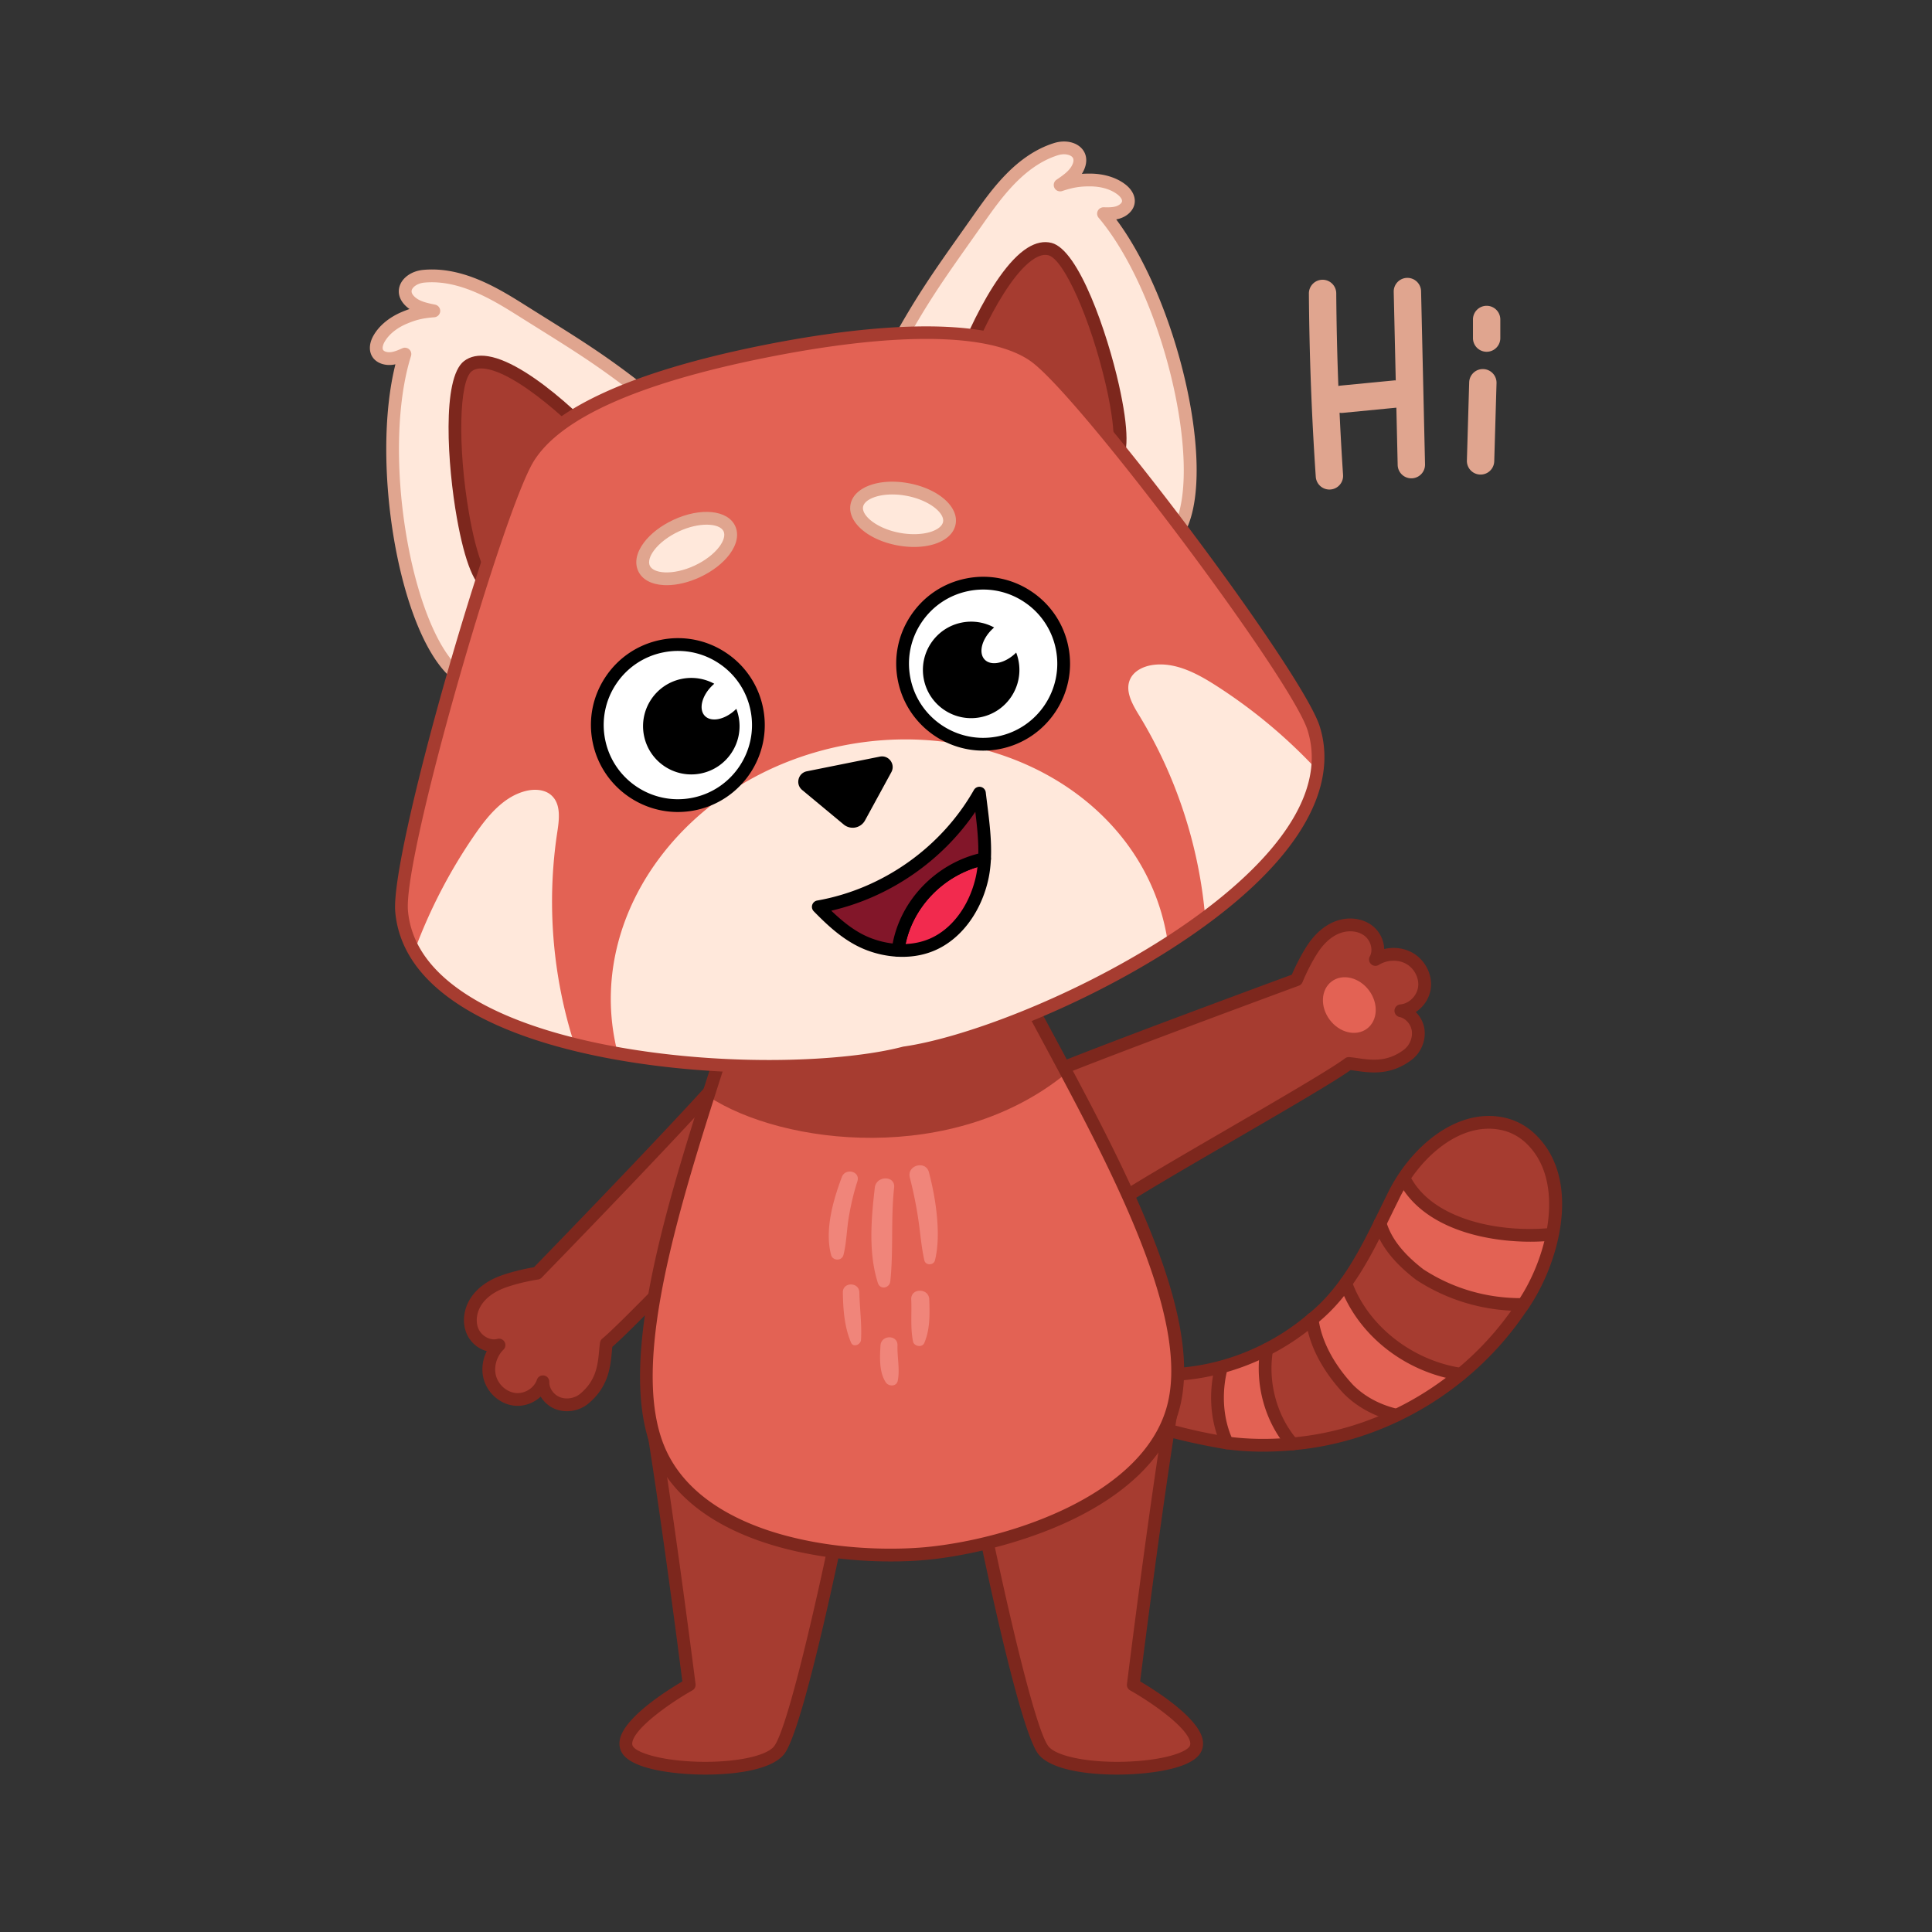 <svg height="512" width="512" xmlns="http://www.w3.org/2000/svg"><rect width="100%" height="100%" fill="#333333" stroke="none"/><path d="M376.213 337.748c8.44 5.53 17.931 8.076 27.419 7.964 3.702-5.713 6.655-12.011 7.909-18.65-.175.017-.351.037-.526.052-13.4 1.297-32.596-2.047-38.925-14.867a71.382 71.382 0 0 0-3.087 5.265c-1.153 2.161-2.226 4.366-3.294 6.573 1.555 5.522 5.752 10.007 10.504 13.663zM356.648 340.099a59.072 59.072 0 0 1-8.921 9.482c.858 6.861 4.74 13.372 9.636 18.618 3.518 3.518 7.952 5.727 12.687 6.836a83.977 83.977 0 0 0 17.007-10.856c-13.457-2.042-25.819-11.336-30.409-24.08zM335.689 357.629a61.873 61.873 0 0 1-11.997 4.638c-1.756 6.741-1.321 14.123 1.517 20.13a83.028 83.028 0 0 0 17.307.254c-5.791-6.654-8.334-16.211-6.827-25.022z" fill="#e36254"/><g fill="#a63c30"><path d="M323.691 362.267c-5.283 1.428-10.752 2.145-16.234 2.042-3.832-.072-8.438-.431-11.942 1.122-1.096.486-2.181 1.119-2.855 2.111s-.901 3.294.129 3.909c9.872 5.887 21.008 9.586 32.42 10.946-2.839-6.008-3.273-13.39-1.518-20.13zM376.213 337.748c-4.752-3.655-8.949-8.141-10.504-13.663-2.011 4.157-4 8.323-6.454 12.229a55.55 55.55 0 0 1-2.607 3.785c4.59 12.744 16.952 22.038 30.409 24.08 6.007-4.939 11.33-10.705 15.698-17.143.297-.438.588-.88.876-1.324-9.487.112-18.978-2.435-27.418-7.964zM347.726 349.581a62.115 62.115 0 0 1-12.038 8.048c-1.507 8.812 1.037 18.369 6.827 25.022a79.9 79.9 0 0 0 10.105-1.568c6.02-1.336 11.871-3.385 17.429-6.048-4.736-1.109-9.169-3.318-12.687-6.836-4.896-5.246-8.778-11.757-9.636-18.618zM411.015 327.114c.174-.015.35-.035.526-.052.275-1.458.475-2.932.576-4.421.594-8.793-1.833-19.313-9.664-23.358-6.275-3.241-14.209-1.838-20.096 2.063-4.199 2.782-7.507 6.651-10.267 10.9 6.328 12.821 25.525 16.165 38.925 14.868z"/></g><path d="M334.739 384.703a73.29 73.29 0 0 1-9.757-.629c-.331-.045-33.219-5.171-34.739-14.024-.399-2.326 1.115-4.387 4.501-6.124.029-.015.057-.028.086-.041 3.42-1.517 7.564-1.402 11.221-1.303.489.013.97.027 1.439.035 13.921.248 28.183-4.967 39.138-14.323l.043-.036c8.853-7.069 13.935-17.456 18.848-27.5a595.9 595.9 0 0 1 1.97-4.001c5.909-12.568 18.692-23.656 31.651-20.464 2.823.696 5.467 2.158 7.644 4.228 12.979 12.337 6.098 35.619-2.647 47.492-14.007 20.611-36.985 34.188-61.474 36.322-2.7.245-5.346.368-7.924.368zm-38.495-17.745c-1.757.909-2.778 1.871-2.667 2.518.053.305.862 3.093 12.972 6.888 7.436 2.331 15.368 3.882 18.885 4.355 5.242.706 10.937.789 16.929.246 23.501-2.048 45.553-15.087 58.993-34.88l.038-.054c8.357-11.327 14.07-32.592 3.059-43.058-1.752-1.666-3.869-2.84-6.123-3.395-11.195-2.755-22.456 7.296-27.796 18.653a586.904 586.904 0 0 0-1.975 4.014c-5.074 10.372-10.321 21.098-19.755 28.64-11.572 9.875-26.641 15.377-41.377 15.115-.48-.009-.97-.022-1.469-.036-3.28-.09-6.996-.192-9.714.994z" fill="#7d271d"/><path d="M325.21 384.089a1.692 1.692 0 0 1-1.531-.97c-2.936-6.214-3.528-13.97-1.624-21.279a1.693 1.693 0 0 1 3.275.853c-1.707 6.554-1.194 13.472 1.409 18.981a1.691 1.691 0 0 1-1.529 2.415zM403.038 347.407c-9.928 0-19.511-2.845-27.752-8.244a1.299 1.299 0 0 1-.104-.074c-6.017-4.628-9.648-9.386-11.101-14.546a1.692 1.692 0 0 1 3.256-.918c1.245 4.419 4.469 8.587 9.857 12.742 7.834 5.118 16.961 7.754 26.418 7.653h.02a1.691 1.691 0 0 1 .019 3.384c-.203.002-.409.003-.613.003zM387.059 365.871c-.085 0-.17-.006-.256-.019-14.573-2.211-27.034-12.094-31.747-25.179a1.692 1.692 0 1 1 3.183-1.147c4.232 11.749 15.915 20.984 29.071 22.98a1.692 1.692 0 0 1-.251 3.365zM342.517 384.342a1.69 1.69 0 0 1-1.277-.581c-6.051-6.952-8.817-17.075-7.218-26.418a1.692 1.692 0 0 1 3.335.57c-1.431 8.368 1.035 17.421 6.436 23.626a1.693 1.693 0 0 1-1.276 2.803zM370.051 376.727c-.128 0-.257-.015-.387-.045-5.306-1.242-9.973-3.762-13.498-7.287l-.04-.042c-4.02-4.307-9.032-11.197-10.078-19.563a1.693 1.693 0 0 1 1.469-1.889 1.696 1.696 0 0 1 1.888 1.469c.727 5.818 3.985 12.086 9.174 17.652 3.12 3.112 7.109 5.253 11.857 6.365a1.692 1.692 0 0 1-.385 3.34zM405.515 329.066c-5.93 0-11.944-.856-17.12-2.477-8.599-2.694-14.762-7.395-17.822-13.593a1.691 1.691 0 1 1 3.034-1.498c5.677 11.499 23.287 15.283 37.245 13.932a1.693 1.693 0 0 1 .326 3.368c-1.859.18-3.757.268-5.663.268z" fill="#7d271d"/><g><path d="M142.334 337.409c-2.83.435-6.492 1.301-9.175 2.299s-5.219 2.605-6.846 4.961c-1.626 2.356-2.215 5.531-1.064 8.152s4.228 4.395 6.989 3.638c-2.23 2.198-3.25 5.608-2.412 8.624.838 3.017 3.584 5.458 6.7 5.759 3.116.3 6.361-1.682 7.353-4.651-.069 2.468 1.672 4.818 3.984 5.681 2.313.863 5.084.362 6.982-1.215 5.768-4.793 5.27-10.799 5.838-14.602 7.439-6.147 47.253-48.638 54.692-54.785l-18.851-21.751c-7.479 9.922-54.19 57.89-54.19 57.89z" fill="#a63c30"/><path d="M150.247 373.986a8.502 8.502 0 0 1-2.975-.529c-1.678-.626-3.082-1.848-3.987-3.341-1.812 1.702-4.358 2.658-6.921 2.41-3.767-.363-7.126-3.238-8.168-6.99-.684-2.462-.359-5.151.806-7.464a8.178 8.178 0 0 1-5.302-4.571c-1.328-3.026-.86-6.778 1.221-9.793 1.666-2.413 4.311-4.345 7.648-5.586 2.426-.902 5.877-1.785 8.943-2.295 4.527-4.656 46.691-48.08 53.662-57.326a1.69 1.69 0 0 1 2.629-.089l18.851 21.751a1.692 1.692 0 0 1-.201 2.413c-3.648 3.015-15.626 15.344-27.21 27.267-11.675 12.017-22.729 23.395-26.967 27.081-.05.425-.092.882-.137 1.356-.365 3.898-.866 9.238-6.212 13.68-1.594 1.324-3.641 2.026-5.68 2.026zm-6.368-9.486a1.691 1.691 0 0 1 1.692 1.739c-.047 1.677 1.194 3.418 2.885 4.049 1.728.645 3.862.271 5.31-.932 4.27-3.548 4.661-7.716 5.006-11.393.071-.76.138-1.479.24-2.157.062-.413.274-.788.596-1.054 3.648-3.015 15.626-15.344 27.21-27.267 11.011-11.333 21.469-22.098 26.178-26.378l-16.413-18.938c-10.301 12.513-51.215 54.551-53.036 56.421a1.695 1.695 0 0 1-.955.492c-2.992.46-6.463 1.328-8.842 2.213-1.871.696-4.439 2.013-6.043 4.337-1.398 2.025-1.755 4.581-.908 6.511.862 1.962 3.148 3.193 4.993 2.686a1.69 1.69 0 0 1 1.635 2.837c-1.833 1.808-2.625 4.607-1.97 6.967.665 2.395 2.866 4.299 5.233 4.527 2.397.231 4.852-1.308 5.587-3.503a1.688 1.688 0 0 1 1.602-1.157zm-1.545-27.091h.005z" fill="#7d271d"/></g><g><path d="M343.62 259.631c1.084-2.649 2.783-6.007 4.381-8.383s3.754-4.465 6.425-5.495 5.896-.86 8.175.872c2.28 1.732 3.284 5.139 1.902 7.646 2.659-1.654 6.213-1.848 8.95-.328s4.469 4.761 4.032 7.861-3.123 5.791-6.242 6.062c2.415.51 4.293 2.752 4.592 5.202.298 2.451-.837 5.027-2.815 6.504-6.009 4.487-11.732 2.598-15.562 2.26-7.717 5.795-55.095 32.01-62.811 37.804l-17.401-34.802c11.395-4.95 66.374-25.203 66.374-25.203z" fill="#a63c30"/><path d="M294.646 321.33a1.693 1.693 0 0 1-1.513-.935l-17.401-34.802a1.688 1.688 0 0 1 .839-2.308c10.752-4.673 59.1-22.526 65.773-24.987 1.207-2.818 2.836-5.887 4.253-7.994 1.987-2.955 4.483-5.074 7.22-6.13 3.418-1.319 7.176-.895 9.807 1.103a8.174 8.174 0 0 1 3.204 6.224c2.522-.593 5.211-.279 7.445.962 3.405 1.891 5.414 5.829 4.886 9.576-.36 2.551-1.883 4.802-3.962 6.166 1.24 1.229 2.099 2.88 2.315 4.658.371 3.043-.996 6.209-3.482 8.064-5.57 4.159-10.879 3.397-14.754 2.84a58.161 58.161 0 0 0-1.35-.184c-4.521 3.215-17.412 10.704-31.026 18.614-13.501 7.844-27.461 15.955-31.24 18.792a1.672 1.672 0 0 1-1.014.341zm-15.082-35.638 15.717 31.434c5.279-3.537 17.288-10.514 29.921-17.854 13.501-7.844 27.461-15.955 31.24-18.792.333-.25.746-.372 1.164-.332.683.06 1.397.163 2.153.271 3.656.525 7.799 1.12 12.249-2.202 1.508-1.126 2.371-3.113 2.148-4.945-.219-1.792-1.621-3.405-3.262-3.752a1.692 1.692 0 0 1 .203-3.341c2.306-.2 4.377-2.226 4.713-4.612.332-2.354-1.005-4.939-3.178-6.146-2.141-1.189-5.049-1.074-7.235.286a1.692 1.692 0 0 1-2.375-2.253c.923-1.676.262-4.186-1.444-5.482-1.678-1.275-4.247-1.527-6.543-.641-2.635 1.016-4.516 3.204-5.63 4.861-1.417 2.106-3.073 5.277-4.219 8.079-.18.439-.536.783-.981.947-.526.194-50.56 18.634-64.641 24.474zm64.056-26.061h.005z" fill="#7d271d"/><path d="M352.379 270.238c2.582 3.459 7.008 4.522 9.884 2.374s3.115-6.693.532-10.151c-2.583-3.459-7.008-4.522-9.884-2.374-2.876 2.147-3.115 6.692-.532 10.151z" fill="#e36254"/></g><g><path d="M172.631 375.796c4.589 27.755 10.019 70.701 10.019 70.701s-20.239 11.354-16.29 17.277c3.949 5.924 34.886 6.911 40.15 0s17.112-66.147 17.112-66.147z" fill="#a63c30"/><path d="M186.978 470.287c-.806 0-1.602-.013-2.387-.037-3.821-.12-16.532-.875-19.639-5.536-.761-1.141-.98-2.506-.634-3.946 1.419-5.908 12.827-13.013 16.511-15.174-.887-6.94-5.747-44.598-9.868-69.521a1.691 1.691 0 0 1 2.335-1.831l50.991 21.831a1.691 1.691 0 0 1 .993 1.887c-1.22 6.102-12.078 59.822-17.425 66.841-3.095 4.063-12.411 5.485-20.877 5.486zm-12.181-91.723c4.431 27.476 9.479 67.307 9.532 67.721.086.683-.25 1.35-.85 1.688-5.634 3.163-14.924 9.647-15.87 13.586-.162.677 0 1.038.16 1.278 1.155 1.732 7.481 3.733 16.93 4.031 9.804.308 18.414-1.423 20.467-4.118 3.619-4.751 11.754-40.421 16.528-64.108z" fill="#7d271d"/></g><g><path d="M310.597 372.807c-4.589 27.755-10.264 73.69-10.264 73.69s20.239 11.354 16.29 17.277c-3.949 5.924-34.886 6.911-40.15 0s-17.112-66.147-17.112-66.147z" fill="#a63c30"/><path d="M296.005 470.287c-8.466 0-17.782-1.422-20.878-5.487-5.346-7.019-16.204-60.738-17.425-66.841a1.692 1.692 0 0 1 .921-1.854l51.236-24.82a1.693 1.693 0 0 1 2.406 1.798c-4.135 25.012-9.216 65.315-10.115 72.508 3.681 2.159 15.094 9.267 16.514 15.176.346 1.44.127 2.805-.634 3.946-3.107 4.661-15.818 5.416-19.639 5.536-.783.025-1.581.038-2.386.038zm-34.727-71.709c4.773 23.687 12.918 59.415 16.541 64.171 2.053 2.695 10.66 4.427 20.467 4.118 9.449-.298 15.776-2.299 16.93-4.031.16-.24.322-.601.159-1.278-.945-3.938-10.236-10.423-15.87-13.586a1.692 1.692 0 0 1-.851-1.683c.055-.442 5.307-42.86 9.749-70.541z" fill="#7d271d"/></g><g><path d="M310.923 372.973c-7.047 26.425-46.583 36.991-65.721 38.745-19.138 1.755-58.305-1.595-70.039-26.298-9.989-21.014 1.16-59.401 12.47-94.914 1.982-6.225 3.973-12.358 5.851-18.296l78.838-7.228c3.336 6.266 6.858 12.758 10.37 19.348 17.152 32.184 34.083 66.711 28.231 88.643z" fill="#e36254"/><path d="M282.691 284.329c-29.871 24.557-75.244 19.271-95.059 6.177 1.982-6.225 3.973-12.358 5.851-18.296l78.838-7.228c3.336 6.265 6.858 12.757 10.37 19.347z" fill="#a63c30"/><path d="M236.098 413.801c-20.892 0-51.986-5.6-62.464-27.655-10.077-21.199.594-59.125 12.386-96.153.85-2.669 1.701-5.321 2.545-7.948 1.124-3.499 2.233-6.954 3.305-10.346a1.69 1.69 0 0 1 1.458-1.175l78.838-7.228a1.696 1.696 0 0 1 1.648.89c1.684 3.163 3.415 6.383 5.169 9.644 1.721 3.2 3.462 6.44 5.201 9.703 17.653 33.123 34.385 67.347 28.373 89.876-3.194 11.976-13.306 22.253-29.244 29.72-13.294 6.228-28.324 9.391-37.958 10.274-2.725.25-5.858.398-9.257.398zm-41.341-140.01c-.968 3.051-1.963 6.152-2.97 9.288-.843 2.625-1.693 5.274-2.542 7.94-11.588 36.385-22.102 73.588-12.554 93.674 6.178 13.004 20.354 19.23 31.159 22.164 16.827 4.568 32.726 3.585 37.198 3.176 22.35-2.049 57.902-13.726 64.241-37.496 5.694-21.339-11.514-56.309-28.09-87.412-1.737-3.26-3.477-6.496-5.195-9.692a2774.937 2774.937 0 0 1-4.646-8.664z" fill="#7d271d"/></g><g><path d="M171.783 105.164c-12.478-9.976-19.603-14.123-33.316-22.742-7.524-4.729-16.396-10.12-26.146-9.215-4.108.381-6.988 4.069-3.124 7.083 1.58 1.233 3.722 1.687 5.774 2.102-3.068.236-5.053.672-7.844 1.853s-5.287 3.062-6.684 5.522c-.738 1.3-1.117 2.969-.156 4.132.755.913 2.158 1.243 3.427 1.109 1.27-.133 2.446-.654 3.592-1.166-8.089 25.677-.207 72.15 13.076 84.271z" fill="#ffe8db"/><path d="M120.382 179.803c-.407 0-.815-.146-1.14-.442-13.592-12.402-21.021-56.586-14.453-82.816a8.646 8.646 0 0 1-.897.145c-1.983.208-3.863-.449-4.908-1.715-1.278-1.547-1.282-3.806-.01-6.045 1.481-2.608 4.143-4.826 7.496-6.245a29.872 29.872 0 0 1 2.058-.79 7.474 7.474 0 0 1-.37-.272c-2.045-1.595-2.878-3.666-2.287-5.683.691-2.358 3.221-4.133 6.295-4.418 10.583-.984 20.187 5.058 27.203 9.467 1.705 1.072 3.308 2.074 4.832 3.028 10.621 6.642 17.637 11.029 28.639 19.826a1.691 1.691 0 1 1-2.113 2.643c-10.849-8.674-17.425-12.786-28.32-19.6-1.526-.955-3.132-1.959-4.839-3.032-6.605-4.152-15.65-9.835-25.089-8.963-1.853.172-3.114 1.159-3.361 2.001-.234.8.48 1.564 1.121 2.064 1.303 1.017 3.304 1.421 5.068 1.777a1.692 1.692 0 0 1-.205 3.345c-2.999.231-4.776.65-7.314 1.724-2.671 1.13-4.756 2.835-5.872 4.8-.405.714-.733 1.723-.323 2.219.312.378 1.13.59 1.946.504 1.017-.107 2.065-.575 3.078-1.028a1.69 1.69 0 0 1 2.304 2.053c-3.679 11.677-4.21 29.039-1.42 46.443 2.695 16.816 8.069 30.637 14.022 36.069a1.692 1.692 0 0 1-1.141 2.941z" fill="#e0a58f"/><path d="M124.021 97.017c8.599-6.486 33.571 18.458 36.984 23.41s-24.559 36.717-31.426 34.641-13.152-52.323-5.558-58.051z" fill="#a63c30"/><path d="M130.207 156.843c-.397 0-.77-.05-1.117-.156-3.193-.965-5.891-7.51-8.02-19.452-2.436-13.671-4.065-37.045 1.932-41.569 1.656-1.249 3.797-1.671 6.366-1.255 11.786 1.909 30.448 21.31 33.029 25.056 1 1.451 1.543 4.457-5.254 13.77-6.291 8.621-20.094 23.606-26.936 23.606zm-5.167-58.475c-3.393 2.559-3.762 20.045-.788 37.419 2.163 12.637 4.853 17.356 5.817 17.662 1.257.379 6.342-2.217 14.658-10.798 4.187-4.32 8.201-9.164 11.013-13.288 3.544-5.199 3.981-7.518 3.849-8.009-2.968-4.263-20.79-21.987-30.761-23.602-1.646-.267-2.885-.066-3.788.616z" fill="#7d271d"/><path d="M237.351 91.982c7.653-14.024 12.622-20.601 21.938-33.851 5.112-7.27 11.211-15.67 20.553-18.604 3.937-1.236 8.017 1.052 5.619 5.326-.981 1.748-2.781 2.994-4.513 4.17 2.92-.968 4.919-1.333 7.95-1.323 3.031.011 6.059.781 8.299 2.51 1.183.914 2.177 2.307 1.741 3.75-.343 1.134-1.51 1.98-2.732 2.348s-2.508.342-3.764.313c17.384 20.556 28.074 66.465 20.507 82.777z" fill="#ffe8db"/><path d="M312.948 141.09a1.692 1.692 0 0 1-1.534-2.405c3.392-7.311 3.006-22.135-1.006-38.686-4.153-17.13-11.352-32.938-19.258-42.286-.43-.509-.522-1.222-.234-1.823s.912-.971 1.566-.961c1.11.026 2.258.053 3.237-.241.785-.236 1.458-.748 1.6-1.217.186-.616-.506-1.42-1.156-1.922-1.788-1.381-4.37-2.147-7.271-2.157-2.736-.012-4.557.291-7.412 1.237a1.691 1.691 0 0 1-1.481-3.006c1.49-1.011 3.179-2.157 3.988-3.598.398-.709.762-1.69.236-2.337-.553-.681-2.097-1.104-3.873-.546-9.042 2.84-15.189 11.58-19.676 17.962a1987.425 1987.425 0 0 1-3.294 4.669c-7.414 10.493-11.89 16.827-18.543 29.019a1.691 1.691 0 0 1-2.97-1.621c6.747-12.363 11.522-19.121 18.75-29.35 1.038-1.469 2.13-3.014 3.289-4.663 4.766-6.778 11.294-16.061 21.43-19.245 2.947-.925 5.966-.265 7.514 1.642 1.324 1.632 1.356 3.865.087 6.125a8.202 8.202 0 0 1-.236.394c.694-.049 1.418-.07 2.203-.066 3.641.013 6.953 1.029 9.327 2.863 2.037 1.573 2.907 3.659 2.326 5.579-.475 1.572-1.956 2.905-3.864 3.478-.296.089-.59.159-.884.213 16.194 21.655 26.418 65.276 18.675 81.968a1.693 1.693 0 0 1-1.536.981z" fill="#e0a58f"/><path d="M278.254 66.01c-10.437-2.659-23.829 29.998-25.064 35.884-1.234 5.886 36.84 24.373 42.372 19.804 5.531-4.567-8.09-53.34-17.308-55.688z" fill="#a63c30"/><path d="M292.653 124.076c-7.93 0-22.997-7.054-30.952-11.86-9.867-5.962-10.528-8.944-10.166-10.669.933-4.452 10.647-29.558 20.78-35.874 2.208-1.377 4.348-1.816 6.357-1.303 7.28 1.854 14.81 24.042 17.846 37.591 2.653 11.837 2.694 18.917.122 21.041-.904.747-2.281 1.074-3.987 1.074zm-37.798-21.875c.068.504 1.367 2.474 6.645 5.9 4.188 2.717 9.762 5.633 15.293 8 10.984 4.7 16.682 5.129 17.691 4.294.771-.655 1.428-6.048-1.461-18.54-3.971-17.172-11.068-33.156-15.187-34.205-1.097-.28-2.318.014-3.732.896-8.571 5.342-18.159 28.576-19.249 33.655z" fill="#7d271d"/><path d="M309.517 250.018c-24.061 15.417-53.205 26.646-69.823 29.005-16.31 4.265-47.727 5.163-75.971.167a174.153 174.153 0 0 1-11.49-2.418c-19.231-4.747-35.578-12.662-42.441-24.653-1.85-3.217-3.011-6.736-3.356-10.561-1.39-15.3 25.36-107.002 33.59-120.237s32.69-22.181 62.307-28.135 59.093-7.852 71.799 1.175 69.352 83.962 73.983 98.611c6.335 20.033-13.331 40.854-38.598 57.046z" fill="#e36254"/><path d="M308.948 246.696c.223 1.109.411 2.215.569 3.322-24.061 15.417-53.205 26.646-69.823 29.005-16.31 4.265-47.727 5.163-75.971.167a55.213 55.213 0 0 1-.727-3.152c-7.076-35.199 19.86-70.304 60.163-78.407 40.302-8.102 78.713 13.866 85.789 49.065z" fill="#ffe8db"/><circle cx="260.541" cy="175.891" fill="#fff" transform="rotate(-46.6 260.386 175.762)" r="21.339"/><path d="M260.534 198.924c-10.74 0-20.375-7.569-22.572-18.494-1.213-6.031-.004-12.173 3.403-17.295s8.605-8.611 14.636-9.823a22.874 22.874 0 0 1 17.295 3.404 22.88 22.88 0 0 1 9.823 14.636c2.503 12.45-5.59 24.615-18.04 27.118a23 23 0 0 1-4.545.454zm.048-42.687c-1.3 0-2.609.13-3.913.392-5.145 1.034-9.58 4.011-12.486 8.38s-3.938 9.609-2.903 14.754c2.135 10.621 12.514 17.523 23.134 15.39 10.621-2.135 17.523-12.514 15.39-23.134a19.52 19.52 0 0 0-8.38-12.486 19.509 19.509 0 0 0-10.842-3.296z"/><path d="M269.901 175.015c1.391 6.921-3.093 13.662-10.014 15.053s-13.662-3.093-15.053-10.014c-1.392-6.925 3.092-13.666 10.013-15.057a12.731 12.731 0 0 1 8.607 1.295 8.39 8.39 0 0 0-.48.432c-2.808 2.687-3.716 6.301-2.027 8.072 1.692 1.766 5.345 1.02 8.156-1.669.066-.063.132-.126.193-.192.258.664.46 1.36.605 2.08z"/><circle cx="179.64" cy="192.155" fill="#fff" transform="rotate(-6.95 179.743 192.25)" r="21.339"/><path d="M179.633 215.189c-10.741 0-20.376-7.569-22.572-18.494-1.213-6.031-.004-12.173 3.403-17.295s8.605-8.611 14.636-9.823a22.873 22.873 0 0 1 17.295 3.404 22.877 22.877 0 0 1 9.823 14.636c2.503 12.45-5.59 24.615-18.04 27.118a23.083 23.083 0 0 1-4.545.454zm.048-42.687c-1.3 0-2.609.13-3.913.392a19.521 19.521 0 0 0-12.486 8.38 19.523 19.523 0 0 0-2.904 14.754c2.135 10.621 12.515 17.524 23.134 15.39 10.621-2.135 17.525-12.513 15.39-23.134a19.52 19.52 0 0 0-8.38-12.486 19.495 19.495 0 0 0-10.841-3.296z"/><path d="M170.669 194.965c1.391 6.921 8.132 11.405 15.053 10.014s11.405-8.132 10.014-15.053a12.718 12.718 0 0 0-.604-2.08c-.066.063-.131.13-.197.193-2.808 2.687-6.461 3.434-8.152 1.668-1.689-1.771-.784-5.384 2.027-8.072.156-.151.317-.296.48-.432a12.732 12.732 0 0 0-8.607-1.295c-6.922 1.391-11.407 8.132-10.014 15.057zM213.822 204.401l19.351-3.89c2.355-.473 4.19 2.019 3.04 4.127l-6.977 12.784a3.72 3.72 0 0 1-5.643 1.08l-11.02-9.153c-1.829-1.519-1.081-4.48 1.249-4.948z"/><g><path d="M193.291 140.089c1.558 3.343-2.242 8.413-8.487 11.325-6.246 2.912-12.573 2.562-14.131-.781s2.242-8.413 8.487-11.325c6.246-2.911 12.572-2.562 14.131.781z" fill="#ffe8db"/><path d="M176.689 155.08c-.271 0-.539-.007-.803-.022-3.321-.184-5.718-1.501-6.748-3.71s-.498-4.892 1.497-7.554c1.767-2.358 4.54-4.496 7.809-6.02 7.202-3.356 14.396-2.654 16.379 1.599 1.03 2.209.498 4.892-1.497 7.553-1.767 2.358-4.54 4.496-7.809 6.02-2.974 1.388-6.076 2.134-8.828 2.134zm10.579-16.038c-2.103 0-4.713.551-7.394 1.8-2.732 1.274-5.113 3.09-6.531 4.982-1.193 1.593-1.608 3.085-1.137 4.095s1.88 1.652 3.867 1.762c2.361.131 5.282-.525 8.015-1.8 2.733-1.274 5.113-3.09 6.531-4.982 1.194-1.593 1.608-3.085 1.138-4.095-.518-1.111-2.203-1.762-4.489-1.762z" fill="#e0a58f"/></g><g><path d="M251.585 138.605c-.682 3.625-6.724 5.531-13.497 4.257-6.772-1.273-11.71-5.244-11.029-8.869.682-3.625 6.724-5.531 13.497-4.257 6.773 1.273 11.711 5.244 11.029 8.869z" fill="#ffe8db"/><path d="M242.228 144.949c-1.443 0-2.943-.141-4.452-.425-7.809-1.468-13.246-6.232-12.379-10.845.868-4.612 7.664-7.074 15.472-5.607 7.809 1.469 13.246 6.232 12.379 10.844-.451 2.395-2.446 4.266-5.618 5.266-1.614.51-3.456.767-5.402.767zm-5.753-13.911c-4.263 0-7.413 1.456-7.753 3.267-.435 2.313 3.612 5.753 9.679 6.894 2.962.557 5.955.469 8.211-.242 1.898-.599 3.105-1.57 3.311-2.665.435-2.313-3.612-5.753-9.679-6.894a20.44 20.44 0 0 0-3.769-.36z" fill="#e0a58f"/></g><path d="M147.7 220.433c-2.878 18.791-1.304 38.245 4.533 56.339-19.231-4.747-35.578-12.662-42.441-24.653a138.652 138.652 0 0 1 16.204-31.178c3.387-4.881 7.519-9.834 13.277-11.307 2.368-.604 5.142-.467 6.928 1.206 2.469 2.304 2.011 6.256 1.499 9.593zM301.807 189.452c9.916 16.219 15.983 34.769 17.592 53.713 15.902-11.81 27.921-25.428 29.616-39.139a138.65 138.65 0 0 0-26.994-22.493c-5.01-3.193-10.735-6.164-16.615-5.298-2.418.358-4.923 1.557-5.924 3.789-1.387 3.079.562 6.548 2.325 9.428z" fill="#ffe8db"/><g><path d="M203.688 284.285c-12.643 0-26.62-1.016-40.26-3.429a176.537 176.537 0 0 1-11.602-2.442c-22.043-5.441-37.087-14.244-43.503-25.455-2.013-3.501-3.215-7.287-3.573-11.25-1.418-15.618 25.348-107.628 33.839-121.283 7.617-12.249 28.951-21.973 63.41-28.9 20.686-4.159 57.693-9.5 73.112 1.454 13.527 9.61 70.013 84.918 74.617 99.48 5.73 18.122-8.226 39.069-39.298 58.982-25.28 16.199-54.521 26.961-70.402 29.242-8.449 2.195-21.471 3.601-36.34 3.601zm41.765-194.466c-11.682 0-26.113 1.673-42.786 5.024-33.508 6.736-54.1 15.945-61.204 27.37-8.054 12.953-34.678 104.483-33.342 119.191.313 3.474 1.369 6.794 3.138 9.871 5.948 10.392 20.256 18.64 41.38 23.854 3.63.897 7.458 1.703 11.379 2.395 29.262 5.176 60.004 3.849 75.249-.138.063-.016.126-.029.19-.038 15.496-2.2 44.224-12.784 69.149-28.755 17.18-11.01 44.949-32.812 37.898-55.113-4.347-13.75-60.559-88.654-73.35-97.742-5.553-3.943-15.004-5.919-27.701-5.919zm64.064 160.199h.005z" fill="#a63c30"/></g><g><path d="M237.992 251.853c3.107.153 6.221-.309 9.074-1.538 6.82-2.937 11.307-9.841 13.068-17.054.446-1.828.684-3.738.778-5.69-11.663 2.426-21.366 12.314-22.92 24.282z" fill="#f22a4e"/><path d="M239.153 253.573c-.412 0-.827-.01-1.245-.031a1.689 1.689 0 0 1-1.594-1.908c1.625-12.511 11.598-23.087 24.254-25.721a1.69 1.69 0 0 1 2.034 1.738c-.106 2.208-.376 4.174-.824 6.01-2.078 8.509-7.328 15.315-14.043 18.207-2.631 1.133-5.513 1.705-8.582 1.705zm19.883-23.785c-9.57 2.856-17.048 10.846-19.045 20.385 2.292-.092 4.439-.565 6.406-1.412 5.745-2.474 10.266-8.419 12.094-15.902.237-.97.417-1.986.545-3.071z"/></g><g><path d="M259.557 210.197c-8.895 15.636-24.98 26.984-42.694 30.121 3.972 4.057 8.259 7.986 13.581 9.965a25.358 25.358 0 0 0 7.547 1.57c1.554-11.967 11.257-21.855 22.921-24.282.276-5.75-.706-11.869-1.355-17.374z" fill="#821629"/><path d="m237.993 253.544-.085-.002a26.893 26.893 0 0 1-8.054-1.674c-5.876-2.186-10.411-6.497-14.2-10.367a1.69 1.69 0 0 1 .914-2.849c17.307-3.065 32.828-14.015 41.519-29.291a1.69 1.69 0 0 1 3.15.638c.113.959.236 1.937.361 2.928.609 4.835 1.238 9.834 1.003 14.724a1.692 1.692 0 0 1-1.345 1.575c-11.268 2.345-20.145 11.738-21.588 22.844a1.69 1.69 0 0 1-1.675 1.474zm-17.696-12.202c3.518 3.371 6.848 5.909 10.737 7.355a23.765 23.765 0 0 0 5.534 1.341c2.15-11.378 11.197-20.892 22.695-23.822.059-3.623-.342-7.379-.796-11.069-8.896 13.1-22.73 22.616-38.17 26.195z"/></g></g><g fill="#e0a58f"><path d="M372.892 73.64a3.625 3.625 0 0 0-3.542 3.707l.537 23.469c-.141-.003-.28-.016-.425-.002l-14.311 1.386c-.163.016-.317.058-.472.094-.313-8.2-.502-16.405-.558-24.557a3.626 3.626 0 0 0-3.625-3.601h-.026a3.625 3.625 0 0 0-3.6 3.65 797.452 797.452 0 0 0 1.824 48.569 3.624 3.624 0 1 0 7.233-.494 782.462 782.462 0 0 1-.928-16.476c.164.023.328.047.497.047.117 0 .235-.005.354-.017l14.202-1.375.347 15.181a3.625 3.625 0 0 0 3.623 3.542l.084-.001a3.626 3.626 0 0 0 3.542-3.707L376.6 77.181a3.626 3.626 0 0 0-3.708-3.541zM393.079 97.81c-2.001-.067-3.671 1.516-3.73 3.517l-.608 20.71a3.625 3.625 0 0 0 7.247.213l.608-20.711a3.624 3.624 0 0 0-3.517-3.729zM393.975 81.04a3.626 3.626 0 0 0-3.625 3.626v4.932a3.625 3.625 0 0 0 7.25 0v-4.932a3.626 3.626 0 0 0-3.625-3.626z"/></g><g><path d="M231.834 314.733c-.949 8.172-1.74 17.318.815 25.274.604 1.88 3.099 1.398 3.293-.446.869-8.23.102-16.564 1.012-24.829.361-3.277-4.745-3.233-5.12.001zM223.1 311.929c-2.321 6.16-4.604 14.081-2.843 20.659.428 1.599 2.851 1.626 3.266 0 .806-3.158.85-6.571 1.379-9.795.541-3.3 1.293-6.544 2.316-9.729.853-2.652-3.165-3.664-4.118-1.135zM241.113 312.07a106.988 106.988 0 0 1 2.235 11c.546 3.617.81 7.37 1.616 10.934.318 1.407 2.465 1.367 2.807 0 .916-3.649.871-7.887.527-11.604-.368-3.979-1.109-7.859-2.117-11.728-.851-3.27-5.923-1.884-5.068 1.398zM223.366 342.505c.071 4.487.39 9.113 2.165 13.293.597 1.406 2.577.54 2.649-.718.238-4.163-.355-8.405-.442-12.576-.057-2.808-4.416-2.82-4.372.001zM241.484 344.357c.171 3.69-.26 7.539.483 11.17.264 1.289 2.416 1.672 2.971.388 1.562-3.61 1.462-7.692 1.326-11.558-.108-3.072-4.922-3.076-4.78 0zM233.338 356.574c-.182 3.096-.393 7.075 1.414 9.772.765 1.143 2.837 1.139 3.158-.413.62-3-.171-6.301-.062-9.36.102-2.912-4.341-2.879-4.51.001z" fill="#f0857a"/></g></svg>